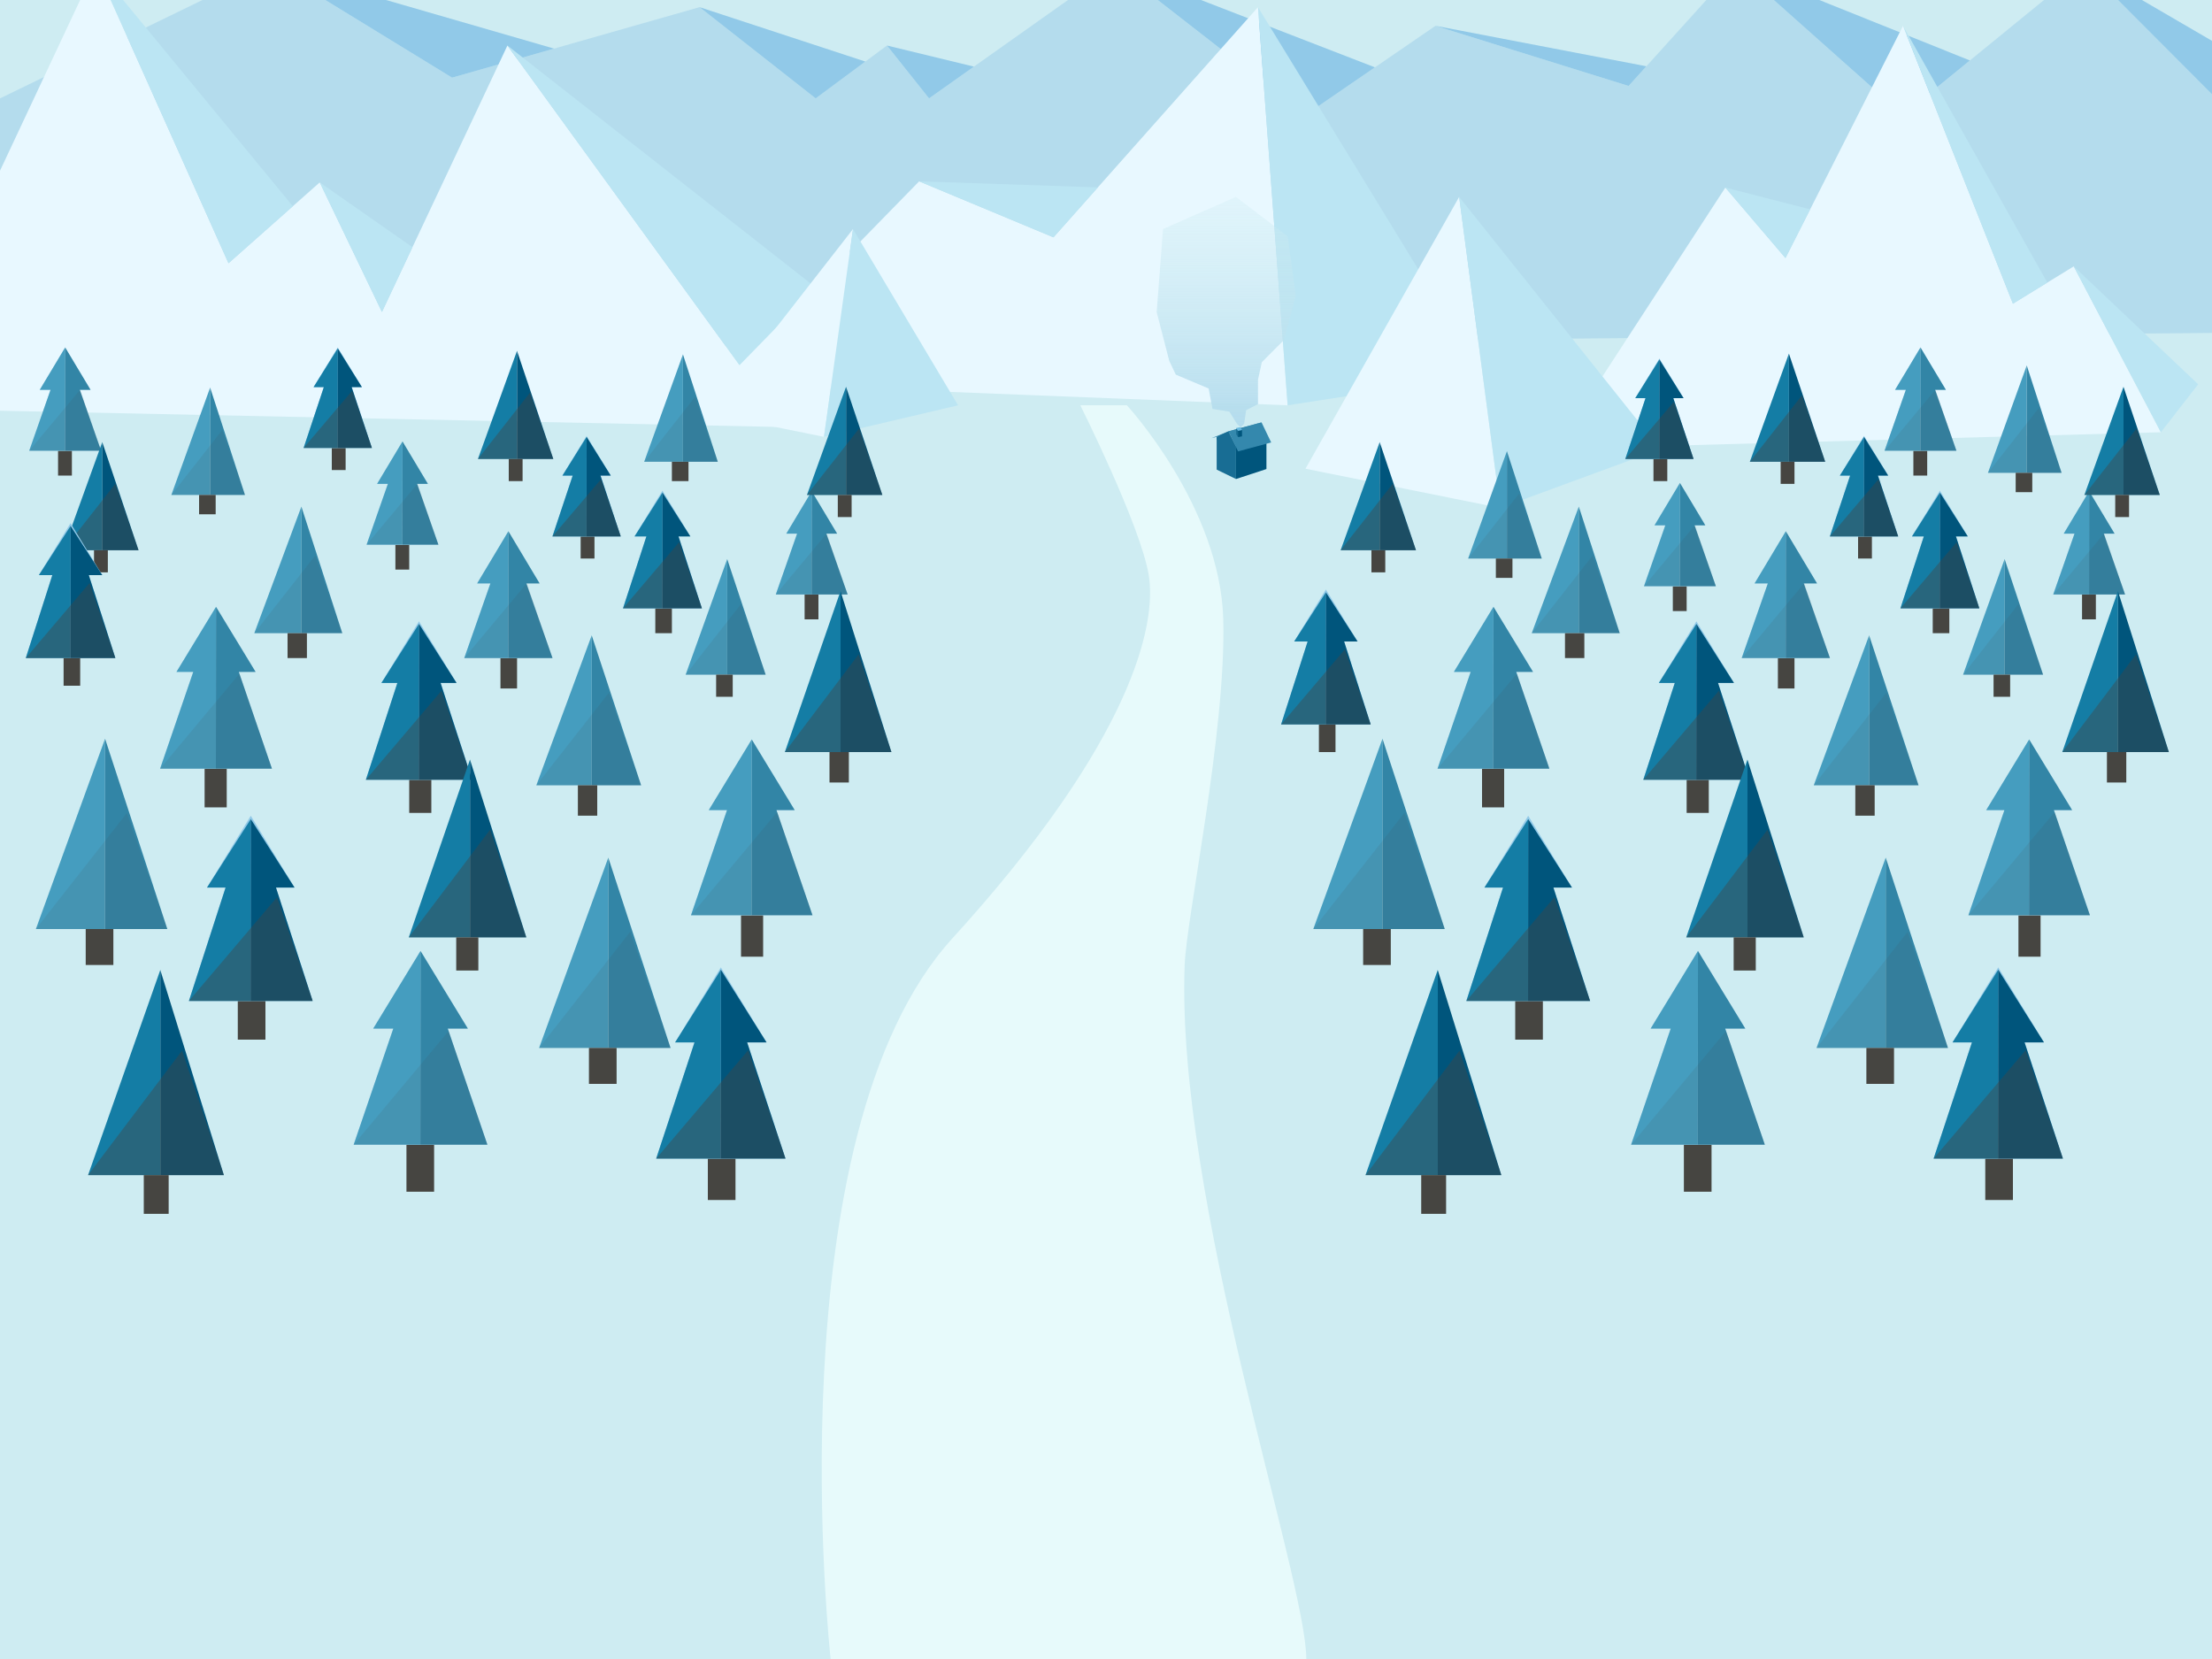 <?xml version="1.0" encoding="utf-8"?>
<!-- Generator: Adobe Illustrator 15.1.0, SVG Export Plug-In . SVG Version: 6.00 Build 0)  -->
<!DOCTYPE svg PUBLIC "-//W3C//DTD SVG 1.1//EN" "http://www.w3.org/Graphics/SVG/1.1/DTD/svg11.dtd">
<svg version="1.1" id="Calque_1" xmlns="http://www.w3.org/2000/svg" xmlns:xlink="http://www.w3.org/1999/xlink" x="0px" y="0px"
	 width="800px" height="600px" viewBox="0 0 800 600" enable-background="new 0 0 800 600" xml:space="preserve">
<rect fill="#CEECF2" width="800" height="600"/>
<linearGradient id="SVGID_1_" gradientUnits="userSpaceOnUse" x1="297.185" y1="373.291" x2="472.444" y2="373.291">
	<stop  offset="0" style="stop-color:#E7FAFB"/>
	<stop  offset="1" style="stop-color:#E7FAFB"/>
</linearGradient>
<path fill="url(#SVGID_1_)" d="M300.41,600c0,0-20.965-189.25,44.035-260.625s74-113.546,71-131.46s-24.74-61.333-24.74-61.333
	h16.851c0,0,33.823,36.608,34.856,77.514s-13.309,107.271-13.967,125.082c-3.137,84.823,44,221.823,44,250.823H300.41z"/>
<polygon fill="#B4DCED" points="0,35.587 98,-12.036 163.5,28.087 253,2.589 295,35.587 320.786,16.463 336,35.587 403.26,-12.036 
	472.145,41.587 519.152,9.339 589,31.087 628,-12.036 688.26,41.587 754,-12.036 800,34.087 800,120.41 0,127.458 "/>
<polygon fill="#91C9E8" points="98,-12.036 163.5,28.087 200.384,17.579 "/>
<polygon fill="#91C9E8" points="253,2.589 295,35.587 312.965,22.264 "/>
<polygon fill="#91C9E8" points="320.786,16.463 336,35.587 352.232,24.094 "/>
<polygon fill="#91C9E8" points="403.26,-12.036 472.145,41.587 497.257,24.359 "/>
<polygon fill="#91C9E8" points="519.152,9.339 589,31.087 595.439,23.969 "/>
<polygon fill="#91C9E8" points="628,-12.036 688.26,41.587 712.439,21.864 "/>
<polygon fill="#91C9E8" points="754,-12.036 800,34.087 800,14.775 "/>
<g>
	<polygon fill="#E8F8FF" points="-40.357,147.707 34.639,-12.036 82.637,95.209 115.635,65.96 138.134,112.833 183.519,16.463 
		283.713,154.456 	"/>
	<polygon fill="#BBE5F3" points="149.171,89.397 115.635,65.96 138.134,112.833 	"/>
	<polygon fill="#BBE5F3" points="82.637,95.209 34.639,-12.036 105.905,74.585 	"/>
	<polygon fill="#BBE5F3" points="315,119.651 183.519,16.463 283.713,154.456 	"/>
</g>
<g>
	<polygon fill="#E8F8FF" points="465.699,146.582 454.967,2.589 381,85.835 332.419,65.586 261.192,138.476 	"/>
	<polygon fill="#BBE5F3" points="332.419,65.586 397.051,67.771 381,85.835 	"/>
	<polygon fill="#BBE5F3" points="454.967,2.589 465.699,146.582 536.334,135.651 	"/>
</g>
<g>
	<polygon fill="#E8F8FF" points="562.5,162.332 624,67.836 645.743,93.334 688.26,9.339 728,109.834 750,96.334 781.5,156.332 	"/>
	<polygon fill="#BBE5F3" points="624,67.836 645.743,93.334 654.664,75.71 	"/>
	<polygon fill="#BBE5F3" points="728,109.834 688.26,9.339 740.439,102.201 	"/>
	<polygon fill="#BBE5F3" points="750,96.334 781.5,156.332 795,138.984 	"/>
</g>
<g>
	<polygon fill="#E8F8FF" points="472.145,169.516 527.725,71.21 542.604,183.705 	"/>
	<polygon fill="#BBE5F3" points="600.522,162.422 527.725,71.21 542.604,183.705 	"/>
</g>
<g>
	<polygon fill="#E8F8FF" points="256.486,149.582 308.5,82.835 298,157.984 	"/>
	<polygon fill="#BBE5F3" points="346.5,146.582 308.5,82.835 298,157.984 	"/>
</g>
<g>
	<rect x="21" y="163" fill="#464541" width="5" height="9"/>
	<polygon fill="#B4DCED" points="28.857,141 32.759,141 23.566,125.923 14.374,141 18.275,141 10.576,163 23.534,163 36.556,163 	
		"/>
	<polygon fill="#459DBF" points="23.566,125.643 14.374,141 18.275,141 10.576,163 23.534,163 	"/>
	<polygon fill="#3285A6" points="23.566,125.643 32.759,141 28.857,141 36.556,163 23.534,163 	"/>
	<polygon opacity="0.1" fill="#464541" points="10.576,163 29.022,140.924 36.556,163 	"/>
</g>
<g>
	<rect x="74" y="278" fill="#464541" width="8" height="14"/>
	<polygon fill="#B4DCED" points="86.366,243 92.441,243 78.128,219.526 63.815,243 69.891,243 57.902,278 78.078,278 98.353,278 	
		"/>
	<polygon fill="#459DBF" points="78.128,219.463 63.815,243 69.891,243 57.902,278 78.078,278 	"/>
	<polygon fill="#3285A6" points="78.128,219.463 92.441,243 86.366,243 98.353,278 78.078,278 	"/>
	<polygon opacity="0.1" fill="#464541" points="57.902,278 86.623,243.629 98.353,278 	"/>
</g>
<g>
	<rect x="147" y="414" fill="#464541" width="10" height="17"/>
	<polygon fill="#B4DCED" points="161.942,372 169.207,372 152.09,343.928 134.974,372 142.239,372 127.902,414 152.03,414 
		176.276,414 	"/>
	<polygon fill="#459DBF" points="152.09,343.924 134.974,372 142.239,372 127.902,414 152.03,414 	"/>
	<polygon fill="#3285A6" points="152.09,343.924 169.207,372 161.942,372 176.276,414 152.03,414 	"/>
	<polygon opacity="0.1" fill="#464541" points="127.902,414 162.249,372.896 176.276,414 	"/>
</g>
<g>
	<rect x="268" y="331" fill="#464541" width="8" height="15"/>
	<polygon fill="#B4DCED" points="280.823,293 287.422,293 271.874,267.501 256.326,293 262.925,293 249.902,331 271.819,331 
		293.844,331 	"/>
	<polygon fill="#459DBF" points="271.874,267.421 256.326,293 262.925,293 249.902,331 271.819,331 	"/>
	<polygon fill="#3285A6" points="271.874,267.421 287.422,293 280.823,293 293.844,331 271.819,331 	"/>
	<polygon opacity="0.1" fill="#464541" points="249.902,331 281.102,293.662 293.844,331 	"/>
</g>
<g>
	<rect x="181" y="238" fill="#464541" width="6" height="11"/>
	<polygon fill="#B4DCED" points="190.363,211 195.156,211 183.862,192.477 172.568,211 177.362,211 167.902,238 183.822,238 
		199.821,238 	"/>
	<polygon fill="#459DBF" points="183.862,192.119 172.568,211 177.362,211 167.902,238 183.822,238 	"/>
	<polygon fill="#3285A6" points="183.862,192.119 195.156,211 190.363,211 199.821,238 183.822,238 	"/>
	<polygon opacity="0.1" fill="#464541" points="167.902,238 190.565,210.878 199.821,238 	"/>
</g>
<g>
	<rect x="143" y="197" fill="#464541" width="5" height="9"/>
	<polygon fill="#B4DCED" points="150.857,175 154.759,175 145.566,159.923 136.374,175 140.275,175 132.576,197 145.534,197 
		158.556,197 	"/>
	<polygon fill="#459DBF" points="145.566,159.643 136.374,175 140.275,175 132.576,197 145.534,197 	"/>
	<polygon fill="#3285A6" points="145.566,159.643 154.759,175 150.857,175 158.556,197 145.534,197 	"/>
	<polygon opacity="0.1" fill="#464541" points="132.576,197 151.022,174.924 158.556,197 	"/>
</g>
<g>
	<rect x="291" y="215" fill="#464541" width="5" height="9"/>
	<polygon fill="#B4DCED" points="298.857,193 302.759,193 293.566,177.923 284.374,193 288.275,193 280.576,215 293.534,215 
		306.556,215 	"/>
	<polygon fill="#459DBF" points="293.566,177.643 284.374,193 288.275,193 280.576,215 293.534,215 	"/>
	<polygon fill="#3285A6" points="293.566,177.643 302.759,193 298.857,193 306.556,215 293.534,215 	"/>
	<polygon opacity="0.1" fill="#464541" points="280.576,215 299.022,192.924 306.556,215 	"/>
</g>
<g>
	<rect x="120" y="162" fill="#464541" width="5" height="8"/>
	<polygon fill="#91C9E8" points="127.18,140 130.889,140 122.15,125.667 113.411,140 117.12,140 109.801,162 122.12,162 
		134.499,162 	"/>
	<polygon fill="#147DA5" points="122.15,126.019 113.411,140 117.12,140 109.801,162 122.12,162 	"/>
	<polygon fill="#00557C" points="122.15,126.019 130.889,140 127.18,140 134.499,162 122.12,162 	"/>
	<polygon opacity="0.4" fill="#464541" points="109.801,162 127.385,141.302 134.499,162 	"/>
</g>
<g>
	<rect x="210" y="194" fill="#464541" width="5" height="8"/>
	<polygon fill="#91C9E8" points="217.18,172 220.889,172 212.15,157.667 203.411,172 207.12,172 199.801,194 212.12,194 
		224.499,194 	"/>
	<polygon fill="#147DA5" points="212.15,158.019 203.411,172 207.12,172 199.801,194 212.12,194 	"/>
	<polygon fill="#00557C" points="212.15,158.019 220.889,172 217.18,172 224.499,194 212.12,194 	"/>
	<polygon opacity="0.4" fill="#464541" points="199.801,194 217.385,173.302 224.499,194 	"/>
</g>
<g>
	<rect x="86" y="362" fill="#464541" width="10" height="14"/>
	<polygon fill="#91C9E8" points="99.812,321 106.531,321 90.698,295.028 74.862,321 81.583,321 68.323,362 90.642,362 113.073,362 	
		"/>
	<polygon fill="#147DA5" points="90.698,296.238 74.862,321 81.583,321 68.323,362 90.642,362 	"/>
	<polygon fill="#00557C" points="90.698,296.238 106.531,321 99.812,321 113.073,362 90.642,362 	"/>
	<polygon opacity="0.4" fill="#464541" points="68.323,362 100.183,324.496 113.073,362 	"/>
</g>
<g>
	<rect x="148" y="282" fill="#464541" width="8" height="12"/>
	<polygon fill="#91C9E8" points="159.354,247 165.122,247 151.53,224.705 137.937,247 143.707,247 132.323,282 151.482,282 
		170.738,282 	"/>
	<polygon fill="#147DA5" points="151.53,225.646 137.937,247 143.707,247 132.323,282 151.482,282 	"/>
	<polygon fill="#00557C" points="151.53,225.646 165.122,247 159.354,247 170.738,282 151.482,282 	"/>
	<polygon opacity="0.4" fill="#464541" points="132.323,282 159.673,249.806 170.738,282 	"/>
</g>
<g>
	<rect x="237" y="220" fill="#464541" width="6" height="9"/>
	<polygon fill="#91C9E8" points="245.395,194 249.678,194 239.585,177.445 229.491,194 233.776,194 225.323,220 239.55,220 
		253.848,220 	"/>
	<polygon fill="#147DA5" points="239.585,178.148 229.491,194 233.776,194 225.323,220 239.55,220 	"/>
	<polygon fill="#00557C" points="239.585,178.148 249.678,194 245.395,194 253.848,220 239.55,220 	"/>
	<polygon opacity="0.4" fill="#464541" points="225.323,220 245.632,196.094 253.848,220 	"/>
</g>
<g>
	<rect x="256" y="419" fill="#464541" width="10" height="15"/>
	<polygon fill="#91C9E8" points="270.219,377 277.238,377 260.698,349.867 244.155,377 251.176,377 237.323,419 260.64,419 
		284.073,419 	"/>
	<polygon fill="#147DA5" points="260.698,350.715 244.155,377 251.176,377 237.323,419 260.64,419 	"/>
	<polygon fill="#00557C" points="260.698,350.715 277.238,377 270.219,377 284.073,419 260.64,419 	"/>
	<polygon opacity="0.4" fill="#464541" points="237.323,419 270.607,379.82 284.073,419 	"/>
</g>
<g>
	<polygon fill="#147DA5" points="187,126.846 172.847,166 187,166 	"/>
	<polygon fill="#00557C" points="187,126.936 200.111,166 187,166 	"/>
	<rect x="184" y="166" fill="#464541" width="5" height="8"/>
	<polygon opacity="0.4" fill="#464541" points="172.847,166 191.721,141.943 200.111,166 	"/>
</g>
<g>
	<polygon fill="#147DA5" points="306,139.846 291.847,179 306,179 	"/>
	<polygon fill="#00557C" points="306,139.936 319.111,179 306,179 	"/>
	<rect x="303" y="179" fill="#464541" width="5" height="8"/>
	<polygon opacity="0.4" fill="#464541" points="291.847,179 310.721,154.943 319.111,179 	"/>
</g>
<g>
	<polygon fill="#147DA5" points="37,159.846 22.847,199 37,199 	"/>
	<polygon fill="#00557C" points="37,159.936 50.111,199 37,199 	"/>
	<rect x="34" y="199" fill="#464541" width="5" height="8"/>
	<polygon opacity="0.4" fill="#464541" points="22.847,199 41.721,174.943 50.111,199 	"/>
</g>
<g>
	<polygon fill="#147DA5" points="58,350.719 31.847,425 58,425 	"/>
	<polygon fill="#00557C" points="58,350.887 80.97,425 58,425 	"/>
	<rect x="52" y="425" fill="#464541" width="9" height="14"/>
	<polygon opacity="0.4" fill="#464541" points="31.847,425 65.854,379.962 80.97,425 	"/>
</g>
<g>
	<polygon fill="#147DA5" points="304,213.719 283.847,272 304,272 	"/>
	<polygon fill="#00557C" points="304,213.851 322.398,272 304,272 	"/>
	<rect x="300" y="272" fill="#464541" width="7" height="11"/>
	<polygon opacity="0.4" fill="#464541" points="283.847,272 310.535,236.655 322.398,272 	"/>
</g>
<g>
	<polygon fill="#147DA5" points="170,274.634 147.847,339 170,339 	"/>
	<polygon fill="#00557C" points="170,274.779 190.34,339 170,339 	"/>
	<rect x="165" y="339" fill="#464541" width="8" height="12"/>
	<polygon opacity="0.4" fill="#464541" points="147.847,339 177.264,300.041 190.34,339 	"/>
</g>
<g>
	<polygon fill="#459DBF" points="247,128.172 232.971,167 247,167 	"/>
	<polygon fill="#3285A6" points="247,128.172 259.598,167 247,167 	"/>
	<rect x="243" y="167" fill="#464541" width="6" height="7"/>
	<polygon opacity="0.1" fill="#464541" points="232.971,167 251.403,143.504 259.598,167 	"/>
</g>
<g>
	<polygon fill="#459DBF" points="38,267.172 12.971,336 38,336 	"/>
	<polygon fill="#3285A6" points="38,267.172 60.514,336 38,336 	"/>
	<rect x="31" y="336" fill="#464541" width="10" height="13"/>
	<polygon opacity="0.1" fill="#464541" points="12.971,336 45.883,294.047 60.514,336 	"/>
</g>
<g>
	<polygon fill="#459DBF" points="109,183.219 91.971,229 109,229 	"/>
	<polygon fill="#3285A6" points="109,183.219 123.799,229 109,229 	"/>
	<rect x="104" y="229" fill="#464541" width="7" height="9"/>
	<polygon opacity="0.1" fill="#464541" points="91.971,229 114.004,200.914 123.799,229 	"/>
</g>
<g>
	<polygon fill="#459DBF" points="214,229.78 193.971,284 214,284 	"/>
	<polygon fill="#3285A6" points="214,229.78 231.865,284 214,284 	"/>
	<rect x="209" y="284" fill="#464541" width="7" height="11"/>
	<polygon opacity="0.1" fill="#464541" points="193.971,284 220.203,250.562 231.865,284 	"/>
</g>
<g>
	<polygon fill="#459DBF" points="263,202.194 247.971,244 263,244 	"/>
	<polygon fill="#3285A6" points="263,202.194 276.909,244 263,244 	"/>
	<rect x="259" y="244" fill="#464541" width="6" height="8"/>
	<polygon opacity="0.1" fill="#464541" points="247.971,244 268.003,218.465 276.909,244 	"/>
</g>
<g>
	<polygon fill="#459DBF" points="220,310.172 194.971,379 220,379 	"/>
	<polygon fill="#3285A6" points="220,310.172 242.514,379 220,379 	"/>
	<rect x="213" y="379" fill="#464541" width="10" height="13"/>
	<polygon opacity="0.1" fill="#464541" points="194.971,379 227.883,337.047 242.514,379 	"/>
</g>
<g>
	<polygon fill="#459DBF" points="76,140.172 61.971,179 76,179 	"/>
	<polygon fill="#3285A6" points="76,140.172 88.598,179 76,179 	"/>
	<rect x="72" y="179" fill="#464541" width="6" height="7"/>
	<polygon opacity="0.1" fill="#464541" points="61.971,179 80.403,155.504 88.598,179 	"/>
</g>
<g>
	<polygon fill="#3488AD" points="456.317,152.759 444.345,155.986 438.133,158.479 450.106,155.253 	"/>
	<polygon fill="#186D94" points="447.016,173.241 440.027,169.839 440.027,157.985 447.016,161.387 	"/>
	<polygon fill="#00557C" points="458.021,169.64 447.016,173.241 447.016,161.387 458.021,157.787 	"/>
	<polygon fill="#186D94" points="440.027,157.985 444.279,155.986 447.016,161.387 447.016,163.03 440.027,158.957 	"/>
	<polygon fill="#3488AD" points="459.74,160.021 447.766,163.247 444.279,155.986 456.254,152.759 	"/>
	<polygon fill="#186D94" points="447.749,158.088 447.081,157.08 447.081,154.795 447.749,155.803 	"/>
	<polygon fill="#00557C" points="449.198,157.806 447.749,158.088 447.749,155.803 449.198,155.521 	"/>
	<polygon fill="#67B8DE" points="449.198,155.524 447.749,155.802 447.084,154.798 448.533,154.521 	"/>
</g>
<linearGradient id="SVGID_2_" gradientUnits="userSpaceOnUse" x1="443.492" y1="71" x2="443.492" y2="153.991">
	<stop  offset="0" style="stop-color:#CEECF2;stop-opacity:0.3"/>
	<stop  offset="1" style="stop-color:#B4DCED"/>
</linearGradient>
<polygon fill="url(#SVGID_2_)" points="447.345,153.25 444.625,148.875 438.5,147.875 437.125,140.5 425.25,135.5 422.875,130.5 
	418.334,112.876 420.623,82.835 446.987,71.21 465.699,85.46 468.649,107 464.334,123 456.354,131 454.967,137.333 454.967,146.156 
	450.703,148.333 449.959,153.25 448.668,154.542 "/>
<g>
	<rect x="23" y="238" fill="#464541" width="6" height="10"/>
	<polygon fill="#91C9E8" points="32.122,208 36.987,208 25.523,189.195 14.058,208 18.925,208 9.323,238 25.483,238 41.724,238 	"/>
	<polygon fill="#147DA5" points="25.523,190.228 14.058,208 18.925,208 9.323,238 25.483,238 	"/>
	<polygon fill="#00557C" points="25.523,190.228 36.987,208 32.122,208 41.724,238 25.483,238 	"/>
	<polygon opacity="0.4" fill="#464541" points="9.323,238 32.391,210.845 41.724,238 	"/>
</g>
<g>
	<rect x="692" y="163" fill="#464541" width="5" height="9"/>
	<polygon fill="#B4DCED" points="699.857,141 703.76,141 694.566,125.923 685.373,141 689.275,141 681.576,163 694.534,163 
		707.557,163 	"/>
	<polygon fill="#459DBF" points="694.566,125.643 685.373,141 689.275,141 681.576,163 694.534,163 	"/>
	<polygon fill="#3285A6" points="694.566,125.643 703.76,141 699.857,141 707.557,163 694.534,163 	"/>
	<polygon opacity="0.1" fill="#464541" points="681.576,163 700.022,140.924 707.557,163 	"/>
</g>
<g>
	<rect x="536" y="278" fill="#464541" width="8" height="14"/>
	<polygon fill="#B4DCED" points="548.366,243 554.441,243 540.128,219.526 525.815,243 531.891,243 519.902,278 540.078,278 
		560.353,278 	"/>
	<polygon fill="#459DBF" points="540.128,219.463 525.815,243 531.891,243 519.902,278 540.078,278 	"/>
	<polygon fill="#3285A6" points="540.128,219.463 554.441,243 548.366,243 560.353,278 540.078,278 	"/>
	<polygon opacity="0.1" fill="#464541" points="519.902,278 548.623,243.629 560.353,278 	"/>
</g>
<g>
	<rect x="609" y="414" fill="#464541" width="10" height="17"/>
	<polygon fill="#B4DCED" points="623.941,372 631.207,372 614.09,343.928 596.974,372 604.238,372 589.902,414 614.03,414 
		638.276,414 	"/>
	<polygon fill="#459DBF" points="614.09,343.924 596.974,372 604.238,372 589.902,414 614.03,414 	"/>
	<polygon fill="#3285A6" points="614.09,343.924 631.207,372 623.941,372 638.276,414 614.03,414 	"/>
	<polygon opacity="0.1" fill="#464541" points="589.902,414 624.249,372.896 638.276,414 	"/>
</g>
<g>
	<rect x="730" y="331" fill="#464541" width="8" height="15"/>
	<polygon fill="#B4DCED" points="742.822,293 749.422,293 733.873,267.501 718.326,293 724.926,293 711.902,331 733.819,331 
		755.844,331 	"/>
	<polygon fill="#459DBF" points="733.873,267.421 718.326,293 724.926,293 711.902,331 733.819,331 	"/>
	<polygon fill="#3285A6" points="733.873,267.421 749.422,293 742.822,293 755.844,331 733.819,331 	"/>
	<polygon opacity="0.1" fill="#464541" points="711.902,331 743.102,293.662 755.844,331 	"/>
</g>
<g>
	<rect x="643" y="238" fill="#464541" width="6" height="11"/>
	<polygon fill="#B4DCED" points="652.363,211 657.156,211 645.862,192.477 634.568,211 639.361,211 629.902,238 645.822,238 
		661.821,238 	"/>
	<polygon fill="#459DBF" points="645.862,192.119 634.568,211 639.361,211 629.902,238 645.822,238 	"/>
	<polygon fill="#3285A6" points="645.862,192.119 657.156,211 652.363,211 661.821,238 645.822,238 	"/>
	<polygon opacity="0.1" fill="#464541" points="629.902,238 652.565,210.878 661.821,238 	"/>
</g>
<g>
	<rect x="605" y="212" fill="#464541" width="5" height="9"/>
	<polygon fill="#B4DCED" points="612.857,190 616.76,190 607.566,174.923 598.373,190 602.275,190 594.576,212 607.534,212 
		620.557,212 	"/>
	<polygon fill="#459DBF" points="607.566,174.643 598.373,190 602.275,190 594.576,212 607.534,212 	"/>
	<polygon fill="#3285A6" points="607.566,174.643 616.76,190 612.857,190 620.557,212 607.534,212 	"/>
	<polygon opacity="0.1" fill="#464541" points="594.576,212 613.022,189.924 620.557,212 	"/>
</g>
<g>
	<rect x="753" y="215" fill="#464541" width="5" height="9"/>
	<polygon fill="#B4DCED" points="760.857,193 764.76,193 755.566,177.923 746.373,193 750.275,193 742.576,215 755.534,215 
		768.557,215 	"/>
	<polygon fill="#459DBF" points="755.566,177.643 746.373,193 750.275,193 742.576,215 755.534,215 	"/>
	<polygon fill="#3285A6" points="755.566,177.643 764.76,193 760.857,193 768.557,215 755.534,215 	"/>
	<polygon opacity="0.1" fill="#464541" points="742.576,215 761.022,192.924 768.557,215 	"/>
</g>
<g>
	<rect x="598" y="166" fill="#464541" width="5" height="8"/>
	<polygon fill="#91C9E8" points="605.18,144 608.889,144 600.15,129.667 591.41,144 595.12,144 587.801,166 600.119,166 
		612.499,166 	"/>
	<polygon fill="#147DA5" points="600.15,130.019 591.41,144 595.12,144 587.801,166 600.119,166 	"/>
	<polygon fill="#00557C" points="600.15,130.019 608.889,144 605.18,144 612.499,166 600.119,166 	"/>
	<polygon opacity="0.4" fill="#464541" points="587.801,166 605.385,145.302 612.499,166 	"/>
</g>
<g>
	<rect x="672" y="194" fill="#464541" width="5" height="8"/>
	<polygon fill="#91C9E8" points="679.18,172 682.889,172 674.15,157.667 665.41,172 669.12,172 661.801,194 674.119,194 
		686.499,194 	"/>
	<polygon fill="#147DA5" points="674.15,158.019 665.41,172 669.12,172 661.801,194 674.119,194 	"/>
	<polygon fill="#00557C" points="674.15,158.019 682.889,172 679.18,172 686.499,194 674.119,194 	"/>
	<polygon opacity="0.4" fill="#464541" points="661.801,194 679.385,173.302 686.499,194 	"/>
</g>
<g>
	<rect x="548" y="362" fill="#464541" width="10" height="14"/>
	<polygon fill="#91C9E8" points="561.812,321 568.531,321 552.697,295.028 536.862,321 543.584,321 530.322,362 552.643,362 
		575.072,362 	"/>
	<polygon fill="#147DA5" points="552.697,296.238 536.862,321 543.584,321 530.322,362 552.643,362 	"/>
	<polygon fill="#00557C" points="552.697,296.238 568.531,321 561.812,321 575.072,362 552.643,362 	"/>
	<polygon opacity="0.4" fill="#464541" points="530.322,362 562.184,324.496 575.072,362 	"/>
</g>
<g>
	<rect x="610" y="282" fill="#464541" width="8" height="12"/>
	<polygon fill="#91C9E8" points="621.354,247 627.121,247 613.53,224.705 599.937,247 605.707,247 594.322,282 613.482,282 
		632.738,282 	"/>
	<polygon fill="#147DA5" points="613.53,225.646 599.937,247 605.707,247 594.322,282 613.482,282 	"/>
	<polygon fill="#00557C" points="613.53,225.646 627.121,247 621.354,247 632.738,282 613.482,282 	"/>
	<polygon opacity="0.4" fill="#464541" points="594.322,282 621.673,249.806 632.738,282 	"/>
</g>
<g>
	<rect x="699" y="220" fill="#464541" width="6" height="9"/>
	<polygon fill="#91C9E8" points="707.395,194 711.678,194 701.586,177.445 691.491,194 695.775,194 687.322,220 701.55,220 
		715.848,220 	"/>
	<polygon fill="#147DA5" points="701.586,178.148 691.491,194 695.775,194 687.322,220 701.55,220 	"/>
	<polygon fill="#00557C" points="701.586,178.148 711.678,194 707.395,194 715.848,220 701.55,220 	"/>
	<polygon opacity="0.4" fill="#464541" points="687.322,220 707.632,196.094 715.848,220 	"/>
</g>
<g>
	<rect x="718" y="419" fill="#464541" width="10" height="15"/>
	<polygon fill="#91C9E8" points="732.219,377 739.238,377 722.697,349.867 706.154,377 713.176,377 699.322,419 722.64,419 
		746.072,419 	"/>
	<polygon fill="#147DA5" points="722.697,350.715 706.154,377 713.176,377 699.322,419 722.64,419 	"/>
	<polygon fill="#00557C" points="722.697,350.715 739.238,377 732.219,377 746.072,419 722.64,419 	"/>
	<polygon opacity="0.4" fill="#464541" points="699.322,419 732.607,379.82 746.072,419 	"/>
</g>
<g>
	<polygon fill="#147DA5" points="647,127.846 632.848,167 647,167 	"/>
	<polygon fill="#00557C" points="647,127.936 660.111,167 647,167 	"/>
	<rect x="644" y="167" fill="#464541" width="5" height="8"/>
	<polygon opacity="0.4" fill="#464541" points="632.848,167 651.721,142.943 660.111,167 	"/>
</g>
<g>
	<polygon fill="#147DA5" points="768,139.846 753.848,179 768,179 	"/>
	<polygon fill="#00557C" points="768,139.936 781.111,179 768,179 	"/>
	<rect x="765" y="179" fill="#464541" width="5" height="8"/>
	<polygon opacity="0.4" fill="#464541" points="753.848,179 772.721,154.943 781.111,179 	"/>
</g>
<g>
	<polygon fill="#147DA5" points="499,159.846 484.848,199 499,199 	"/>
	<polygon fill="#00557C" points="499,159.936 512.111,199 499,199 	"/>
	<rect x="496" y="199" fill="#464541" width="5" height="8"/>
	<polygon opacity="0.4" fill="#464541" points="484.848,199 503.721,174.943 512.111,199 	"/>
</g>
<g>
	<polygon fill="#147DA5" points="520,350.719 493.848,425 520,425 	"/>
	<polygon fill="#00557C" points="520,350.887 542.971,425 520,425 	"/>
	<rect x="514" y="425" fill="#464541" width="9" height="14"/>
	<polygon opacity="0.4" fill="#464541" points="493.848,425 527.854,379.962 542.971,425 	"/>
</g>
<g>
	<polygon fill="#147DA5" points="766,213.719 745.848,272 766,272 	"/>
	<polygon fill="#00557C" points="766,213.851 784.398,272 766,272 	"/>
	<rect x="762" y="272" fill="#464541" width="7" height="11"/>
	<polygon opacity="0.4" fill="#464541" points="745.848,272 772.535,236.655 784.398,272 	"/>
</g>
<g>
	<polygon fill="#147DA5" points="632,274.634 609.848,339 632,339 	"/>
	<polygon fill="#00557C" points="632,274.779 652.34,339 632,339 	"/>
	<rect x="627" y="339" fill="#464541" width="8" height="12"/>
	<polygon opacity="0.4" fill="#464541" points="609.848,339 639.264,300.041 652.34,339 	"/>
</g>
<g>
	<polygon fill="#459DBF" points="733,132.172 718.971,171 733,171 	"/>
	<polygon fill="#3285A6" points="733,132.172 745.598,171 733,171 	"/>
	<rect x="729" y="171" fill="#464541" width="6" height="7"/>
	<polygon opacity="0.1" fill="#464541" points="718.971,171 737.403,147.504 745.598,171 	"/>
</g>
<g>
	<polygon fill="#459DBF" points="500,267.172 474.971,336 500,336 	"/>
	<polygon fill="#3285A6" points="500,267.172 522.514,336 500,336 	"/>
	<rect x="493" y="336" fill="#464541" width="10" height="13"/>
	<polygon opacity="0.1" fill="#464541" points="474.971,336 507.883,294.047 522.514,336 	"/>
</g>
<g>
	<polygon fill="#459DBF" points="571,183.219 553.971,229 571,229 	"/>
	<polygon fill="#3285A6" points="571,183.219 585.799,229 571,229 	"/>
	<rect x="566" y="229" fill="#464541" width="7" height="9"/>
	<polygon opacity="0.1" fill="#464541" points="553.971,229 576.004,200.914 585.799,229 	"/>
</g>
<g>
	<polygon fill="#459DBF" points="676,229.78 655.971,284 676,284 	"/>
	<polygon fill="#3285A6" points="676,229.78 693.865,284 676,284 	"/>
	<rect x="671" y="284" fill="#464541" width="7" height="11"/>
	<polygon opacity="0.1" fill="#464541" points="655.971,284 682.203,250.562 693.865,284 	"/>
</g>
<g>
	<polygon fill="#459DBF" points="725,202.194 709.971,244 725,244 	"/>
	<polygon fill="#3285A6" points="725,202.194 738.908,244 725,244 	"/>
	<rect x="721" y="244" fill="#464541" width="6" height="8"/>
	<polygon opacity="0.1" fill="#464541" points="709.971,244 730.003,218.465 738.908,244 	"/>
</g>
<g>
	<polygon fill="#459DBF" points="682,310.172 656.971,379 682,379 	"/>
	<polygon fill="#3285A6" points="682,310.172 704.514,379 682,379 	"/>
	<rect x="675" y="379" fill="#464541" width="10" height="13"/>
	<polygon opacity="0.1" fill="#464541" points="656.971,379 689.883,337.047 704.514,379 	"/>
</g>
<g>
	<polygon fill="#459DBF" points="545,163.172 530.971,202 545,202 	"/>
	<polygon fill="#3285A6" points="545,163.172 557.598,202 545,202 	"/>
	<rect x="541" y="202" fill="#464541" width="6" height="7"/>
	<polygon opacity="0.1" fill="#464541" points="530.971,202 549.403,178.504 557.598,202 	"/>
</g>
<g>
	<rect x="477" y="262" fill="#464541" width="6" height="10"/>
	<polygon fill="#91C9E8" points="486.122,232 490.987,232 479.523,213.195 468.058,232 472.925,232 463.322,262 479.483,262 
		495.725,262 	"/>
	<polygon fill="#147DA5" points="479.523,214.228 468.058,232 472.925,232 463.322,262 479.483,262 	"/>
	<polygon fill="#00557C" points="479.523,214.228 490.987,232 486.122,232 495.725,262 479.483,262 	"/>
	<polygon opacity="0.4" fill="#464541" points="463.322,262 486.391,234.845 495.725,262 	"/>
</g>
</svg>

